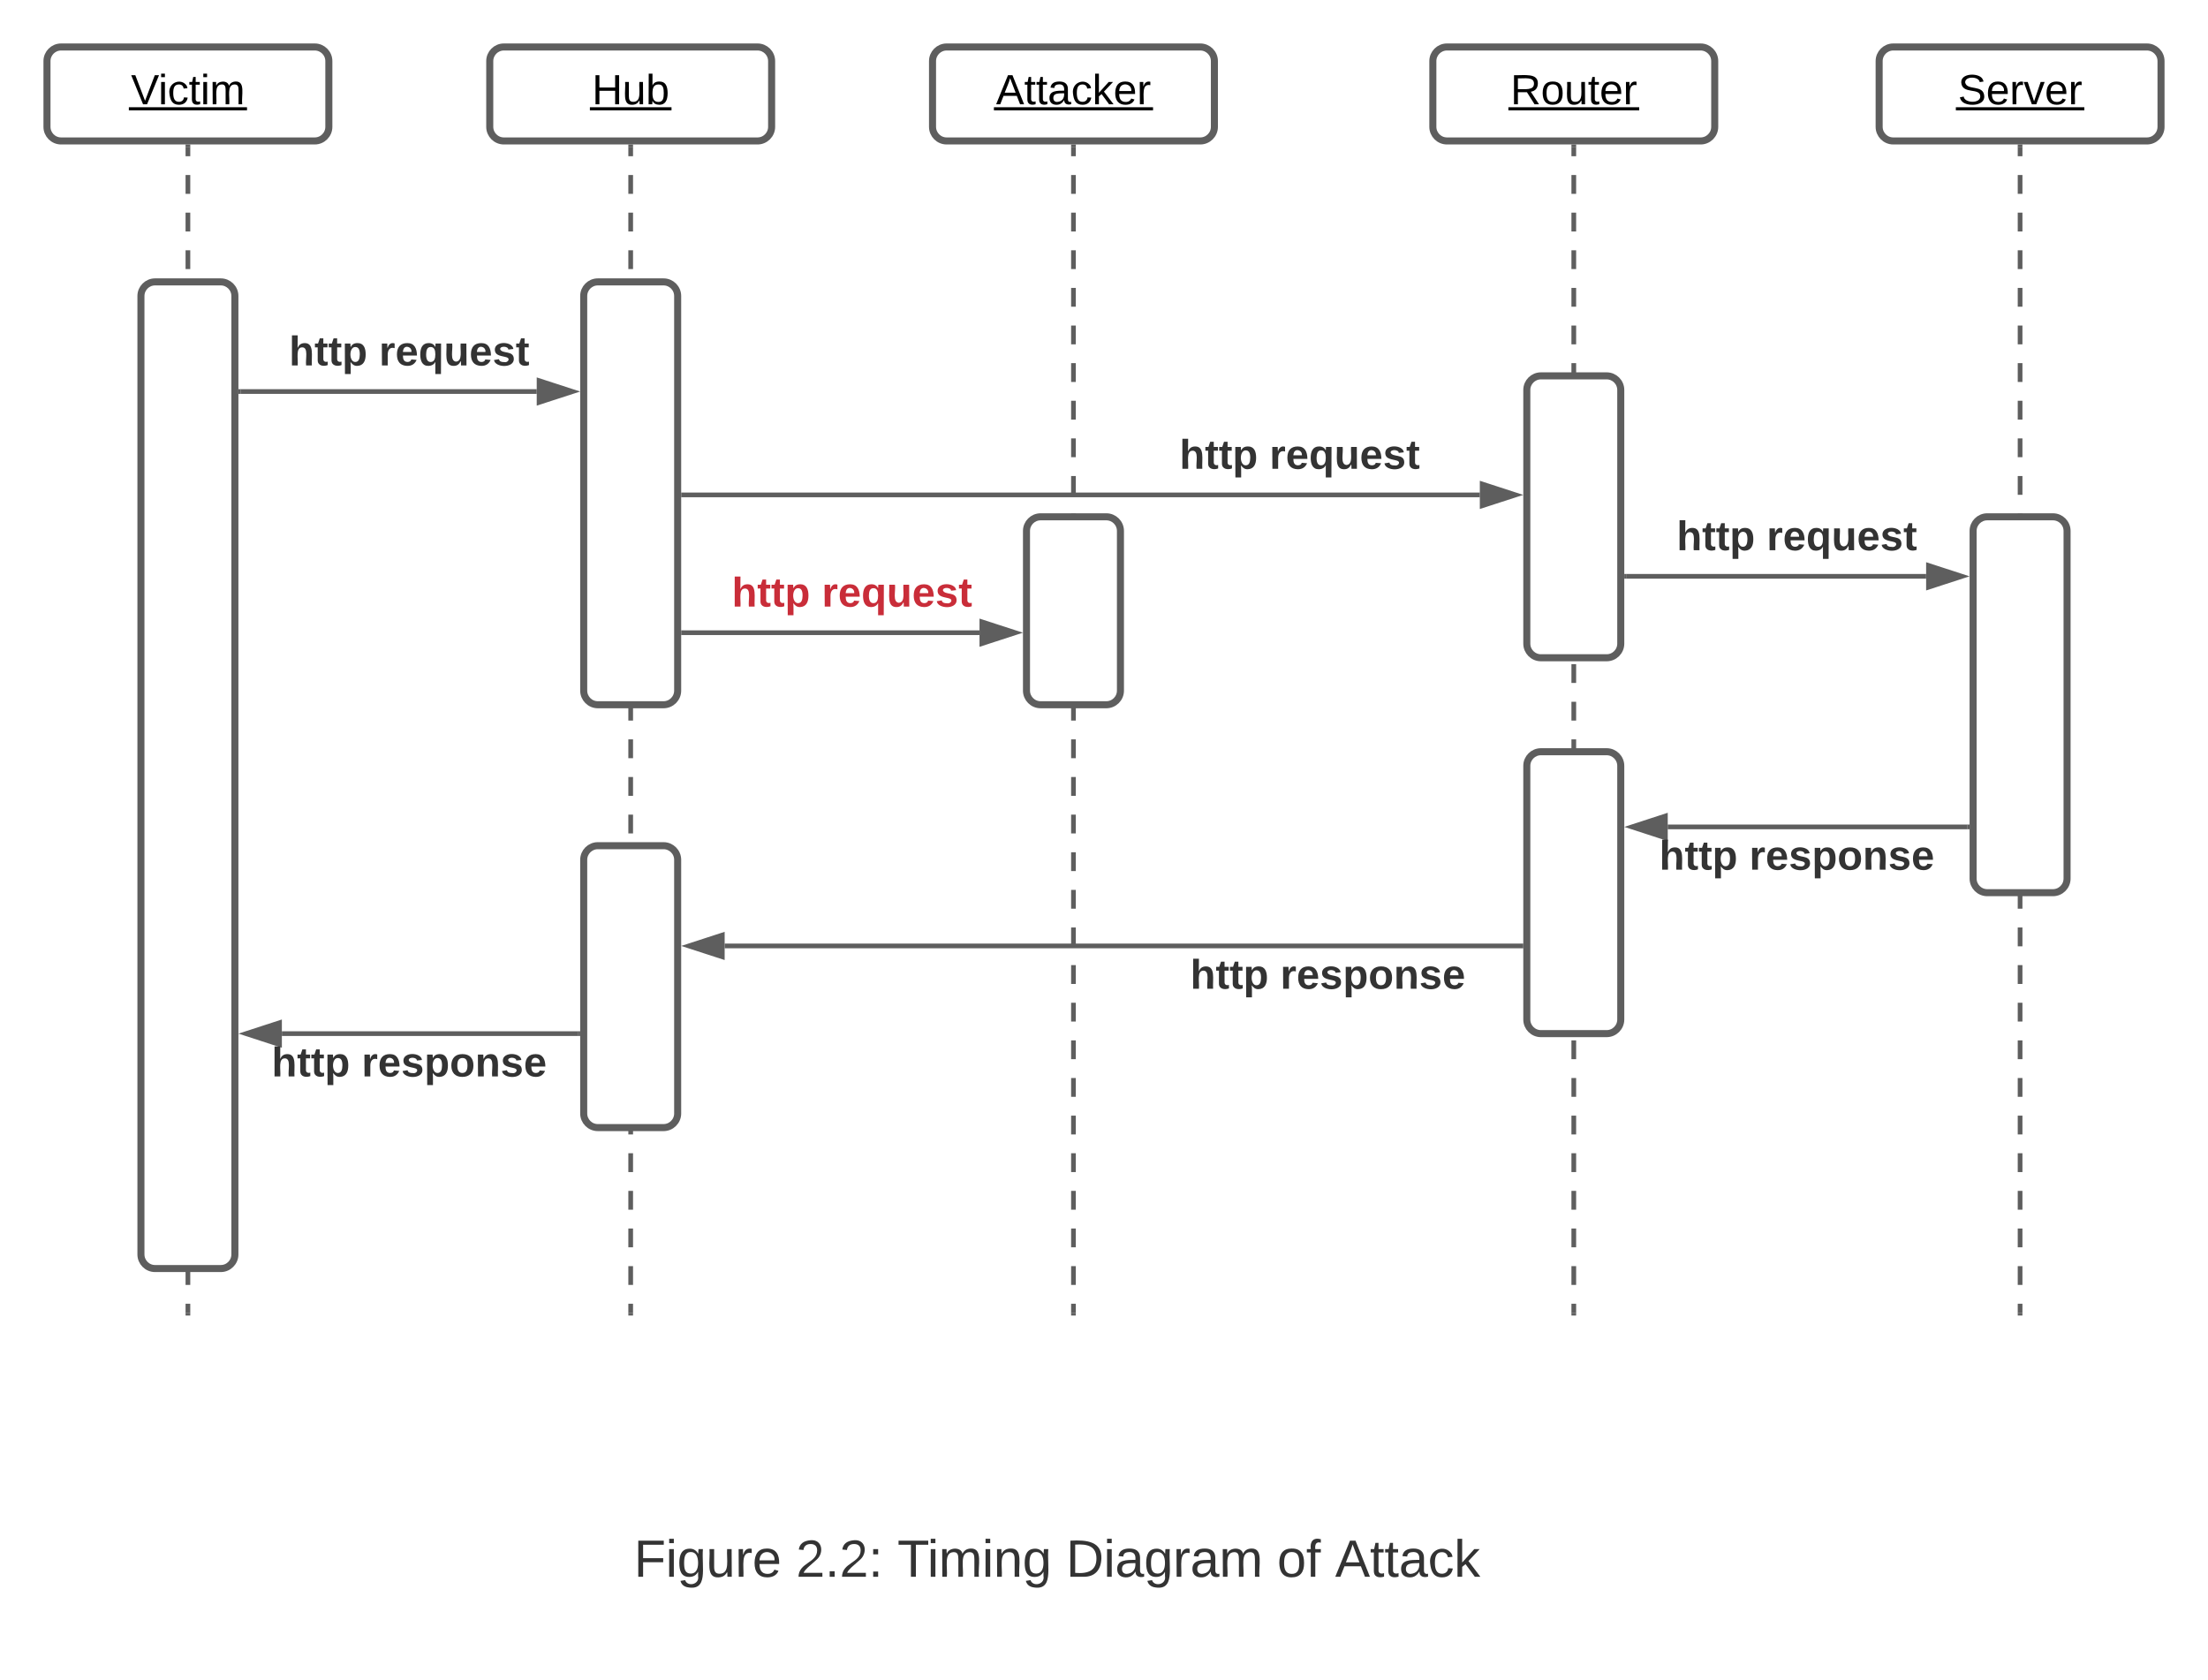 <svg xmlns="http://www.w3.org/2000/svg" xmlns:xlink="http://www.w3.org/1999/xlink" xmlns:lucid="lucid" width="940" height="715"><g transform="translate(-140 -80)" lucid:page-tab-id="0_0"><path d="M0 0h1870.87v1322.83H0z" fill="#fff"/><path d="M160 106c0-3.3 2.7-6 6-6h108c3.3 0 6 2.7 6 6v28c0 3.3-2.7 6-6 6H166c-3.3 0-6-2.7-6-6z" stroke="#5e5e5e" stroke-width="3" fill="#fff"/><use xlink:href="#a" transform="matrix(1,0,0,1,160,100) translate(35.755 24.4)"/><path d="M348.5 106c0-3.3 2.7-6 6-6h108c3.3 0 6 2.7 6 6v28c0 3.3-2.7 6-6 6h-108c-3.3 0-6-2.7-6-6z" stroke="#5e5e5e" stroke-width="3" fill="#fff"/><use xlink:href="#b" transform="matrix(1,0,0,1,348.5,100) translate(43.53 24.4)"/><path d="M750 106c0-3.3 2.7-6 6-6h108c3.3 0 6 2.7 6 6v28c0 3.3-2.7 6-6 6H756c-3.3 0-6-2.7-6-6z" stroke="#5e5e5e" stroke-width="3" fill="#fff"/><use xlink:href="#c" transform="matrix(1,0,0,1,750,100) translate(33.055 24.4)"/><path d="M940 106c0-3.3 2.7-6 6-6h108c3.3 0 6 2.7 6 6v28c0 3.3-2.7 6-6 6H946c-3.3 0-6-2.7-6-6z" stroke="#5e5e5e" stroke-width="3" fill="#fff"/><use xlink:href="#d" transform="matrix(1,0,0,1,940,100) translate(33.555 24.4)"/><path d="M220 142.5v4m0 8v8.02m0 8v8.02m0 8v8m0 8.02v8m0 8.02v8m0 8v8.02m0 8v8.02m0 8v8m0 8.02v8m0 8.02v8m0 8v8.02m0 8v8.02m0 8v8m0 8.02v8m0 8.02v8m0 8v8.02m0 8v8.02m0 8v8m0 8.02v8m0 8.02v8m0 8v8.02m0 8v8.02m0 8v8m0 8.02v8m0 8.02v8m0 8.02v8m0 8v8.02m0 8v8.02m0 8v8m0 8.02v8m0 8.02v4" stroke="#5e5e5e" stroke-width="2" fill="none"/><path d="M221 142.53h-2v-1.03h2z" fill="#5e5e5e"/><path d="M220 638.97V640M408.5 142.5v4m0 8v8.02m0 8v8.02m0 8v8m0 8.02v8m0 8.02v8m0 8v8.02m0 8v8.02m0 8v8m0 8.02v8m0 8.02v8m0 8v8.02m0 8v8.02m0 8v8m0 8.02v8m0 8.02v8m0 8v8.02m0 8v8.02m0 8v8m0 8.02v8m0 8.02v8m0 8v8.02m0 8v8.02m0 8v8m0 8.02v8m0 8.02v8m0 8.02v8m0 8v8.02m0 8v8.02m0 8v8m0 8.02v8m0 8.02v4" stroke="#5e5e5e" stroke-width="2" fill="none"/><path d="M409.5 142.53h-2v-1.03h2z" fill="#5e5e5e"/><path d="M408.5 638.97V640M810 142.5v4m0 8v8.02m0 8v8.02m0 8v8m0 8.02v8m0 8.02v8m0 8v8.02m0 8v8.02m0 8v8m0 8.02v8m0 8.02v8m0 8v8.02m0 8v8.02m0 8v8m0 8.02v8m0 8.02v8m0 8v8.02m0 8v8.02m0 8v8m0 8.02v8m0 8.02v8m0 8v8.02m0 8v8.02m0 8v8m0 8.02v8m0 8.02v8m0 8.02v8m0 8v8.02m0 8v8.02m0 8v8m0 8.02v8m0 8.02v4" stroke="#5e5e5e" stroke-width="2" fill="none"/><path d="M811 142.53h-2v-1.03h2z" fill="#5e5e5e"/><path d="M810 638.97V640M1000 142.5v4m0 8v8.02m0 8v8.02m0 8v8m0 8.02v8m0 8.02v8m0 8v8.02m0 8v8.02m0 8v8m0 8.02v8m0 8.02v8m0 8v8.02m0 8v8.02m0 8v8m0 8.02v8m0 8.02v8m0 8v8.02m0 8v8.02m0 8v8m0 8.02v8m0 8.02v8m0 8v8.02m0 8v8.02m0 8v8m0 8.02v8m0 8.02v8m0 8.02v8m0 8v8.02m0 8v8.02m0 8v8m0 8.02v8m0 8.02v4" stroke="#5e5e5e" stroke-width="2" fill="none"/><path d="M1001 142.53h-2v-1.03h2z" fill="#5e5e5e"/><path d="M1000 638.97V640" stroke="#5e5e5e" stroke-width="2" fill="none"/><path d="M200 206c0-3.3 2.7-6 6-6h28c3.3 0 6 2.7 6 6v408c0 3.3-2.7 6-6 6h-28c-3.3 0-6-2.7-6-6zM388.5 206c0-3.3 2.7-6 6-6h28c3.3 0 6 2.7 6 6v168c0 3.3-2.7 6-6 6h-28c-3.3 0-6-2.7-6-6zM790 246c0-3.3 2.7-6 6-6h28c3.3 0 6 2.7 6 6v108c0 3.3-2.7 6-6 6h-28c-3.3 0-6-2.7-6-6zM980 306c0-3.3 2.7-6 6-6h28c3.3 0 6 2.7 6 6v148c0 3.3-2.7 6-6 6h-28c-3.3 0-6-2.7-6-6z" stroke="#5e5e5e" stroke-width="3" fill="#fff"/><path d="M242.5 246.67h126" stroke="#5e5e5e" stroke-width="2" fill="none"/><path d="M242.53 247.67h-1.03v-2h1.03z" fill="#5e5e5e"/><path d="M383.76 246.67l-14.26 4.63v-9.27z" stroke="#5e5e5e" stroke-width="2" fill="#5e5e5e"/><use xlink:href="#e" transform="matrix(1,0,0,1,263.065,221.333) translate(0 14.222)"/><use xlink:href="#f" transform="matrix(1,0,0,1,263.065,221.333) translate(38.321 14.222)"/><path d="M431 290.67h339" stroke="#5e5e5e" stroke-width="2" fill="none"/><path d="M431.03 291.67H430v-2h1.03z" fill="#5e5e5e"/><path d="M785.26 290.67L771 295.3v-9.27z" stroke="#5e5e5e" stroke-width="2" fill="#5e5e5e"/><use xlink:href="#g" transform="matrix(1,0,0,1,642.148,265.333) translate(0 14.222)"/><use xlink:href="#h" transform="matrix(1,0,0,1,642.148,265.333) translate(38.321 14.222)"/><path d="M832.5 325.33H960" stroke="#5e5e5e" stroke-width="2" fill="none"/><path d="M832.53 326.33h-1.03v-2h1.03z" fill="#5e5e5e"/><path d="M975.26 325.33L961 329.97v-9.27z" stroke="#5e5e5e" stroke-width="2" fill="#5e5e5e"/><use xlink:href="#e" transform="matrix(1,0,0,1,853.815,300) translate(0 14.222)"/><use xlink:href="#f" transform="matrix(1,0,0,1,853.815,300) translate(38.321 14.222)"/><path d="M790 406c0-3.3 2.7-6 6-6h28c3.3 0 6 2.7 6 6v108c0 3.3-2.7 6-6 6h-28c-3.3 0-6-2.7-6-6z" stroke="#5e5e5e" stroke-width="3" fill="#fff"/><path d="M977.5 432H850" stroke="#5e5e5e" stroke-width="2" fill="none"/><path d="M978.5 433h-1.03v-2h1.03z" fill="#5e5e5e"/><path d="M834.74 432l14.26-4.64v9.28z" stroke="#5e5e5e" stroke-width="2" fill="#5e5e5e"/><use xlink:href="#g" transform="matrix(1,0,0,1,846.407,436) translate(0 14.222)"/><use xlink:href="#i" transform="matrix(1,0,0,1,846.407,436) translate(38.321 14.222)"/><path d="M388.5 446c0-3.3 2.7-6 6-6h28c3.3 0 6 2.7 6 6v108c0 3.3-2.7 6-6 6h-28c-3.3 0-6-2.7-6-6z" stroke="#5e5e5e" stroke-width="3" fill="#fff"/><path d="M787.5 482.67h-339" stroke="#5e5e5e" stroke-width="2" fill="none"/><path d="M788.5 483.67h-1.03v-2h1.03z" fill="#5e5e5e"/><path d="M433.24 482.67l14.26-4.64v9.27z" stroke="#5e5e5e" stroke-width="2" fill="#5e5e5e"/><use xlink:href="#g" transform="matrix(1,0,0,1,646.741,486.667) translate(0 14.222)"/><use xlink:href="#i" transform="matrix(1,0,0,1,646.741,486.667) translate(38.321 14.222)"/><path d="M386 520H260" stroke="#5e5e5e" stroke-width="2" fill="none"/><path d="M387 521h-1.03v-2H387z" fill="#5e5e5e"/><path d="M244.74 520l14.26-4.64v9.28z" stroke="#5e5e5e" stroke-width="2" fill="#5e5e5e"/><use xlink:href="#e" transform="matrix(1,0,0,1,255.657,524) translate(0 14.222)"/><use xlink:href="#j" transform="matrix(1,0,0,1,255.657,524) translate(38.321 14.222)"/><path d="M350 726c0-3.3 2.7-6 6-6h468c3.3 0 6 2.7 6 6v43c0 3.3-2.7 6-6 6H356c-3.3 0-6-2.7-6-6z" stroke="#000" stroke-opacity="0" stroke-width="3" fill="#fff" fill-opacity="0"/><use xlink:href="#k" transform="matrix(1,0,0,1,355,725) translate(54.877 26.215)"/><use xlink:href="#l" transform="matrix(1,0,0,1,355,725) translate(123.827 26.215)"/><use xlink:href="#m" transform="matrix(1,0,0,1,355,725) translate(167.037 26.215)"/><use xlink:href="#n" transform="matrix(1,0,0,1,355,725) translate(238.827 26.215)"/><use xlink:href="#o" transform="matrix(1,0,0,1,355,725) translate(328.704 26.215)"/><use xlink:href="#p" transform="matrix(1,0,0,1,355,725) translate(353.395 26.215)"/><path d="M537 106c0-3.3 2.7-6 6-6h108c3.3 0 6 2.7 6 6v28c0 3.3-2.7 6-6 6H543c-3.3 0-6-2.7-6-6z" stroke="#5e5e5e" stroke-width="3" fill="#fff"/><g><use xlink:href="#q" transform="matrix(1,0,0,1,537,100) translate(27.03 24.4)"/></g><path d="M597 142.5v4m0 8v8.02m0 8v8.02m0 8v8m0 8.02v8m0 8.02v8m0 8v8.02m0 8v8.02m0 8v8m0 8.02v8m0 8.02v8m0 8v8.02m0 8v8.02m0 8v8m0 8.02v8m0 8.02v8m0 8v8.02m0 8v8.02m0 8v8m0 8.02v8m0 8.02v8m0 8v8.02m0 8v8.02m0 8v8m0 8.02v8m0 8.02v8m0 8.02v8m0 8v8.02m0 8v8.02m0 8v8m0 8.02v8m0 8.02v4" stroke="#5e5e5e" stroke-width="2" fill="none"/><path d="M598 142.53h-2v-1.03h2z" fill="#5e5e5e"/><path d="M597 638.97V640" stroke="#5e5e5e" stroke-width="2" fill="none"/><path d="M577 306c0-3.3 2.7-6 6-6h28c3.3 0 6 2.7 6 6v68c0 3.3-2.7 6-6 6h-28c-3.3 0-6-2.7-6-6z" stroke="#5e5e5e" stroke-width="3" fill="#fff"/><path d="M431 349.33h126" stroke="#5e5e5e" stroke-width="2" fill="none"/><path d="M431.03 350.33H430v-2h1.03z" fill="#5e5e5e"/><path d="M572.26 349.33L558 353.97v-9.27z" stroke="#5e5e5e" stroke-width="2" fill="#5e5e5e"/><g><use xlink:href="#r" transform="matrix(1,0,0,1,451.565,324) translate(0 14.222)"/><use xlink:href="#s" transform="matrix(1,0,0,1,451.565,324) translate(38.321 14.222)"/></g><defs><path d="M137 0h-34L2-248h35l83 218 83-218h36" id="t"/><path d="M24-231v-30h32v30H24zM24 0v-190h32V0H24" id="u"/><path d="M96-169c-40 0-48 33-48 73s9 75 48 75c24 0 41-14 43-38l32 2c-6 37-31 61-74 61-59 0-76-41-82-99-10-93 101-131 147-64 4 7 5 14 7 22l-32 3c-4-21-16-35-41-35" id="v"/><path d="M59-47c-2 24 18 29 38 22v24C64 9 27 4 27-40v-127H5v-23h24l9-43h21v43h35v23H59v120" id="w"/><path d="M210-169c-67 3-38 105-44 169h-31v-121c0-29-5-50-35-48C34-165 62-65 56 0H25l-1-190h30c1 10-1 24 2 32 10-44 99-50 107 0 11-21 27-35 58-36 85-2 47 119 55 194h-31v-121c0-29-5-49-35-48" id="x"/><g id="a"><use transform="matrix(0.05,0,0,0.05,0,0)" xlink:href="#t"/><use transform="matrix(0.05,0,0,0.05,11.65,0)" xlink:href="#u"/><use transform="matrix(0.05,0,0,0.05,15.6,0)" xlink:href="#v"/><use transform="matrix(0.05,0,0,0.05,24.6,0)" xlink:href="#w"/><use transform="matrix(0.05,0,0,0.05,29.6,0)" xlink:href="#u"/><use transform="matrix(0.05,0,0,0.05,33.55,0)" xlink:href="#x"/><path d="M-.9 1.25h50.3v1.32H-.9z"/></g><path d="M197 0v-115H63V0H30v-248h33v105h134v-105h34V0h-34" id="y"/><path d="M84 4C-5 8 30-112 23-190h32v120c0 31 7 50 39 49 72-2 45-101 50-169h31l1 190h-30c-1-10 1-25-2-33-11 22-28 36-60 37" id="z"/><path d="M115-194c53 0 69 39 70 98 0 66-23 100-70 100C84 3 66-7 56-30L54 0H23l1-261h32v101c10-23 28-34 59-34zm-8 174c40 0 45-34 45-75 0-40-5-75-45-74-42 0-51 32-51 76 0 43 10 73 51 73" id="A"/><g id="b"><use transform="matrix(0.05,0,0,0.05,0,0)" xlink:href="#y"/><use transform="matrix(0.05,0,0,0.05,12.95,0)" xlink:href="#z"/><use transform="matrix(0.05,0,0,0.05,22.95,0)" xlink:href="#A"/><path d="M-.9 1.25h34.75v1.32H-.9z"/></g><path d="M233-177c-1 41-23 64-60 70L243 0h-38l-65-103H63V0H30v-248c88 3 205-21 203 71zM63-129c60-2 137 13 137-47 0-61-80-42-137-45v92" id="B"/><path d="M100-194c62-1 85 37 85 99 1 63-27 99-86 99S16-35 15-95c0-66 28-99 85-99zM99-20c44 1 53-31 53-75 0-43-8-75-51-75s-53 32-53 75 10 74 51 75" id="C"/><path d="M100-194c63 0 86 42 84 106H49c0 40 14 67 53 68 26 1 43-12 49-29l28 8c-11 28-37 45-77 45C44 4 14-33 15-96c1-61 26-98 85-98zm52 81c6-60-76-77-97-28-3 7-6 17-6 28h103" id="D"/><path d="M114-163C36-179 61-72 57 0H25l-1-190h30c1 12-1 29 2 39 6-27 23-49 58-41v29" id="E"/><g id="c"><use transform="matrix(0.05,0,0,0.05,0,0)" xlink:href="#B"/><use transform="matrix(0.05,0,0,0.05,12.95,0)" xlink:href="#C"/><use transform="matrix(0.05,0,0,0.05,22.95,0)" xlink:href="#z"/><use transform="matrix(0.05,0,0,0.05,32.95,0)" xlink:href="#w"/><use transform="matrix(0.05,0,0,0.05,37.95,0)" xlink:href="#D"/><use transform="matrix(0.05,0,0,0.05,47.95,0)" xlink:href="#E"/><path d="M-.9 1.25h55.7v1.32H-.9z"/></g><path d="M185-189c-5-48-123-54-124 2 14 75 158 14 163 119 3 78-121 87-175 55-17-10-28-26-33-46l33-7c5 56 141 63 141-1 0-78-155-14-162-118-5-82 145-84 179-34 5 7 8 16 11 25" id="F"/><path d="M108 0H70L1-190h34L89-25l56-165h34" id="G"/><g id="d"><use transform="matrix(0.05,0,0,0.05,0,0)" xlink:href="#F"/><use transform="matrix(0.05,0,0,0.05,12,0)" xlink:href="#D"/><use transform="matrix(0.05,0,0,0.05,22,0)" xlink:href="#E"/><use transform="matrix(0.05,0,0,0.05,27.95,0)" xlink:href="#G"/><use transform="matrix(0.05,0,0,0.05,36.95,0)" xlink:href="#D"/><use transform="matrix(0.05,0,0,0.05,46.95,0)" xlink:href="#E"/><path d="M-.9 1.25h54.7v1.32H-.9z"/></g><path fill="#333" d="M114-157C55-157 80-60 75 0H25v-261h50l-1 109c12-26 28-41 61-42 86-1 58 113 63 194h-50c-7-57 23-157-34-157" id="H"/><path fill="#333" d="M115-3C79 11 28 4 28-45v-112H4v-33h27l15-45h31v45h36v33H77v99c-1 23 16 31 38 25v30" id="I"/><path fill="#333" d="M135-194c53 0 70 44 70 98 0 56-19 98-73 100-31 1-45-17-59-34 3 33 2 69 2 105H25l-1-265h48c2 10 0 23 3 31 11-24 29-35 60-35zM114-30c33 0 39-31 40-66 0-38-9-64-40-64-56 0-55 130 0 130" id="J"/><g id="e"><use transform="matrix(0.049,0,0,0.049,0,0)" xlink:href="#H"/><use transform="matrix(0.049,0,0,0.049,10.815,0)" xlink:href="#I"/><use transform="matrix(0.049,0,0,0.049,16.691,0)" xlink:href="#I"/><use transform="matrix(0.049,0,0,0.049,22.568,0)" xlink:href="#J"/></g><path fill="#333" d="M135-150c-39-12-60 13-60 57V0H25l-1-190h47c2 13-1 29 3 40 6-28 27-53 61-41v41" id="K"/><path fill="#333" d="M185-48c-13 30-37 53-82 52C43 2 14-33 14-96s30-98 90-98c62 0 83 45 84 108H66c0 31 8 55 39 56 18 0 30-7 34-22zm-45-69c5-46-57-63-70-21-2 6-4 13-4 21h74" id="L"/><path fill="#333" d="M84 4C32 4 15-41 15-95c0-55 18-99 73-99 29 0 47 12 58 34l2-30h48l-1 265h-49V-32C136-9 114 4 84 4zm21-34c32 0 41-29 41-66 0-36-9-64-40-64-33 0-39 30-40 65 0 43 13 65 39 65" id="M"/><path fill="#333" d="M85 4C-2 5 27-109 22-190h50c7 57-23 150 33 157 60-5 35-97 40-157h50l1 190h-47c-2-12 1-28-3-38-12 25-28 42-61 42" id="N"/><path fill="#333" d="M137-138c1-29-70-34-71-4 15 46 118 7 119 86 1 83-164 76-172 9l43-7c4 19 20 25 44 25 33 8 57-30 24-41C81-84 22-81 20-136c-2-80 154-74 161-7" id="O"/><g id="f"><use transform="matrix(0.049,0,0,0.049,0,0)" xlink:href="#K"/><use transform="matrix(0.049,0,0,0.049,6.914,0)" xlink:href="#L"/><use transform="matrix(0.049,0,0,0.049,16.79,0)" xlink:href="#M"/><use transform="matrix(0.049,0,0,0.049,27.605,0)" xlink:href="#N"/><use transform="matrix(0.049,0,0,0.049,38.42,0)" xlink:href="#L"/><use transform="matrix(0.049,0,0,0.049,48.296,0)" xlink:href="#O"/><use transform="matrix(0.049,0,0,0.049,58.173,0)" xlink:href="#I"/></g><g id="g"><use transform="matrix(0.049,0,0,0.049,0,0)" xlink:href="#H"/><use transform="matrix(0.049,0,0,0.049,10.815,0)" xlink:href="#I"/><use transform="matrix(0.049,0,0,0.049,16.691,0)" xlink:href="#I"/><use transform="matrix(0.049,0,0,0.049,22.568,0)" xlink:href="#J"/></g><g id="h"><use transform="matrix(0.049,0,0,0.049,0,0)" xlink:href="#K"/><use transform="matrix(0.049,0,0,0.049,6.914,0)" xlink:href="#L"/><use transform="matrix(0.049,0,0,0.049,16.79,0)" xlink:href="#M"/><use transform="matrix(0.049,0,0,0.049,27.605,0)" xlink:href="#N"/><use transform="matrix(0.049,0,0,0.049,38.42,0)" xlink:href="#L"/><use transform="matrix(0.049,0,0,0.049,48.296,0)" xlink:href="#O"/><use transform="matrix(0.049,0,0,0.049,58.173,0)" xlink:href="#I"/></g><path fill="#333" d="M110-194c64 0 96 36 96 99 0 64-35 99-97 99-61 0-95-36-95-99 0-62 34-99 96-99zm-1 164c35 0 45-28 45-65 0-40-10-65-43-65-34 0-45 26-45 65 0 36 10 65 43 65" id="P"/><path fill="#333" d="M135-194c87-1 58 113 63 194h-50c-7-57 23-157-34-157-59 0-34 97-39 157H25l-1-190h47c2 12-1 28 3 38 12-26 28-41 61-42" id="Q"/><g id="i"><use transform="matrix(0.049,0,0,0.049,0,0)" xlink:href="#K"/><use transform="matrix(0.049,0,0,0.049,6.914,0)" xlink:href="#L"/><use transform="matrix(0.049,0,0,0.049,16.79,0)" xlink:href="#O"/><use transform="matrix(0.049,0,0,0.049,26.667,0)" xlink:href="#J"/><use transform="matrix(0.049,0,0,0.049,37.481,0)" xlink:href="#P"/><use transform="matrix(0.049,0,0,0.049,48.296,0)" xlink:href="#Q"/><use transform="matrix(0.049,0,0,0.049,59.111,0)" xlink:href="#O"/><use transform="matrix(0.049,0,0,0.049,68.988,0)" xlink:href="#L"/></g><g id="j"><use transform="matrix(0.049,0,0,0.049,0,0)" xlink:href="#K"/><use transform="matrix(0.049,0,0,0.049,6.914,0)" xlink:href="#L"/><use transform="matrix(0.049,0,0,0.049,16.79,0)" xlink:href="#O"/><use transform="matrix(0.049,0,0,0.049,26.667,0)" xlink:href="#J"/><use transform="matrix(0.049,0,0,0.049,37.481,0)" xlink:href="#P"/><use transform="matrix(0.049,0,0,0.049,48.296,0)" xlink:href="#Q"/><use transform="matrix(0.049,0,0,0.049,59.111,0)" xlink:href="#O"/><use transform="matrix(0.049,0,0,0.049,68.988,0)" xlink:href="#L"/></g><path fill="#333" d="M63-220v92h138v28H63V0H30v-248h175v28H63" id="R"/><path fill="#333" d="M24-231v-30h32v30H24zM24 0v-190h32V0H24" id="S"/><path fill="#333" d="M177-190C167-65 218 103 67 71c-23-6-38-20-44-43l32-5c15 47 100 32 89-28v-30C133-14 115 1 83 1 29 1 15-40 15-95c0-56 16-97 71-98 29-1 48 16 59 35 1-10 0-23 2-32h30zM94-22c36 0 50-32 50-73 0-42-14-75-50-75-39 0-46 34-46 75s6 73 46 73" id="T"/><path fill="#333" d="M84 4C-5 8 30-112 23-190h32v120c0 31 7 50 39 49 72-2 45-101 50-169h31l1 190h-30c-1-10 1-25-2-33-11 22-28 36-60 37" id="U"/><path fill="#333" d="M114-163C36-179 61-72 57 0H25l-1-190h30c1 12-1 29 2 39 6-27 23-49 58-41v29" id="V"/><path fill="#333" d="M100-194c63 0 86 42 84 106H49c0 40 14 67 53 68 26 1 43-12 49-29l28 8c-11 28-37 45-77 45C44 4 14-33 15-96c1-61 26-98 85-98zm52 81c6-60-76-77-97-28-3 7-6 17-6 28h103" id="W"/><g id="k"><use transform="matrix(0.062,0,0,0.062,0,0)" xlink:href="#R"/><use transform="matrix(0.062,0,0,0.062,13.519,0)" xlink:href="#S"/><use transform="matrix(0.062,0,0,0.062,18.395,0)" xlink:href="#T"/><use transform="matrix(0.062,0,0,0.062,30.741,0)" xlink:href="#U"/><use transform="matrix(0.062,0,0,0.062,43.086,0)" xlink:href="#V"/><use transform="matrix(0.062,0,0,0.062,50.432,0)" xlink:href="#W"/></g><path fill="#333" d="M101-251c82-7 93 87 43 132L82-64C71-53 59-42 53-27h129V0H18c2-99 128-94 128-182 0-28-16-43-45-43s-46 15-49 41l-32-3c6-41 34-60 81-64" id="X"/><path fill="#333" d="M33 0v-38h34V0H33" id="Y"/><path fill="#333" d="M33-154v-36h34v36H33zM33 0v-36h34V0H33" id="Z"/><g id="l"><use transform="matrix(0.062,0,0,0.062,0,0)" xlink:href="#X"/><use transform="matrix(0.062,0,0,0.062,12.346,0)" xlink:href="#Y"/><use transform="matrix(0.062,0,0,0.062,18.519,0)" xlink:href="#X"/><use transform="matrix(0.062,0,0,0.062,30.864,0)" xlink:href="#Z"/></g><path fill="#333" d="M127-220V0H93v-220H8v-28h204v28h-85" id="aa"/><path fill="#333" d="M210-169c-67 3-38 105-44 169h-31v-121c0-29-5-50-35-48C34-165 62-65 56 0H25l-1-190h30c1 10-1 24 2 32 10-44 99-50 107 0 11-21 27-35 58-36 85-2 47 119 55 194h-31v-121c0-29-5-49-35-48" id="ab"/><path fill="#333" d="M117-194c89-4 53 116 60 194h-32v-121c0-31-8-49-39-48C34-167 62-67 57 0H25l-1-190h30c1 10-1 24 2 32 11-22 29-35 61-36" id="ac"/><g id="m"><use transform="matrix(0.062,0,0,0.062,0,0)" xlink:href="#aa"/><use transform="matrix(0.062,0,0,0.062,12.716,0)" xlink:href="#S"/><use transform="matrix(0.062,0,0,0.062,17.593,0)" xlink:href="#ab"/><use transform="matrix(0.062,0,0,0.062,36.049,0)" xlink:href="#S"/><use transform="matrix(0.062,0,0,0.062,40.926,0)" xlink:href="#ac"/><use transform="matrix(0.062,0,0,0.062,53.272,0)" xlink:href="#T"/></g><path fill="#333" d="M30-248c118-7 216 8 213 122C240-48 200 0 122 0H30v-248zM63-27c89 8 146-16 146-99s-60-101-146-95v194" id="ad"/><path fill="#333" d="M141-36C126-15 110 5 73 4 37 3 15-17 15-53c-1-64 63-63 125-63 3-35-9-54-41-54-24 1-41 7-42 31l-33-3c5-37 33-52 76-52 45 0 72 20 72 64v82c-1 20 7 32 28 27v20c-31 9-61-2-59-35zM48-53c0 20 12 33 32 33 41-3 63-29 60-74-43 2-92-5-92 41" id="ae"/><g id="n"><use transform="matrix(0.062,0,0,0.062,0,0)" xlink:href="#ad"/><use transform="matrix(0.062,0,0,0.062,15.988,0)" xlink:href="#S"/><use transform="matrix(0.062,0,0,0.062,20.864,0)" xlink:href="#ae"/><use transform="matrix(0.062,0,0,0.062,33.21,0)" xlink:href="#T"/><use transform="matrix(0.062,0,0,0.062,45.556,0)" xlink:href="#V"/><use transform="matrix(0.062,0,0,0.062,52.901,0)" xlink:href="#ae"/><use transform="matrix(0.062,0,0,0.062,65.247,0)" xlink:href="#ab"/></g><path fill="#333" d="M100-194c62-1 85 37 85 99 1 63-27 99-86 99S16-35 15-95c0-66 28-99 85-99zM99-20c44 1 53-31 53-75 0-43-8-75-51-75s-53 32-53 75 10 74 51 75" id="af"/><path fill="#333" d="M101-234c-31-9-42 10-38 44h38v23H63V0H32v-167H5v-23h27c-7-52 17-82 69-68v24" id="ag"/><g id="o"><use transform="matrix(0.062,0,0,0.062,0,0)" xlink:href="#af"/><use transform="matrix(0.062,0,0,0.062,12.346,0)" xlink:href="#ag"/></g><path fill="#333" d="M205 0l-28-72H64L36 0H1l101-248h38L239 0h-34zm-38-99l-47-123c-12 45-31 82-46 123h93" id="ah"/><path fill="#333" d="M59-47c-2 24 18 29 38 22v24C64 9 27 4 27-40v-127H5v-23h24l9-43h21v43h35v23H59v120" id="ai"/><path fill="#333" d="M96-169c-40 0-48 33-48 73s9 75 48 75c24 0 41-14 43-38l32 2c-6 37-31 61-74 61-59 0-76-41-82-99-10-93 101-131 147-64 4 7 5 14 7 22l-32 3c-4-21-16-35-41-35" id="aj"/><path fill="#333" d="M143 0L79-87 56-68V0H24v-261h32v163l83-92h37l-77 82L181 0h-38" id="ak"/><g id="p"><use transform="matrix(0.062,0,0,0.062,0,0)" xlink:href="#ah"/><use transform="matrix(0.062,0,0,0.062,14.815,0)" xlink:href="#ai"/><use transform="matrix(0.062,0,0,0.062,20.988,0)" xlink:href="#ai"/><use transform="matrix(0.062,0,0,0.062,27.16,0)" xlink:href="#ae"/><use transform="matrix(0.062,0,0,0.062,39.506,0)" xlink:href="#aj"/><use transform="matrix(0.062,0,0,0.062,50.617,0)" xlink:href="#ak"/></g><path d="M205 0l-28-72H64L36 0H1l101-248h38L239 0h-34zm-38-99l-47-123c-12 45-31 82-46 123h93" id="al"/><path d="M141-36C126-15 110 5 73 4 37 3 15-17 15-53c-1-64 63-63 125-63 3-35-9-54-41-54-24 1-41 7-42 31l-33-3c5-37 33-52 76-52 45 0 72 20 72 64v82c-1 20 7 32 28 27v20c-31 9-61-2-59-35zM48-53c0 20 12 33 32 33 41-3 63-29 60-74-43 2-92-5-92 41" id="am"/><path d="M143 0L79-87 56-68V0H24v-261h32v163l83-92h37l-77 82L181 0h-38" id="an"/><g id="q"><use transform="matrix(0.05,0,0,0.05,0,0)" xlink:href="#al"/><use transform="matrix(0.05,0,0,0.05,12,0)" xlink:href="#w"/><use transform="matrix(0.05,0,0,0.05,17,0)" xlink:href="#w"/><use transform="matrix(0.05,0,0,0.05,22,0)" xlink:href="#am"/><use transform="matrix(0.05,0,0,0.05,32,0)" xlink:href="#v"/><use transform="matrix(0.05,0,0,0.05,41,0)" xlink:href="#an"/><use transform="matrix(0.05,0,0,0.05,50,0)" xlink:href="#D"/><use transform="matrix(0.05,0,0,0.05,60,0)" xlink:href="#E"/><path d="M-.9 1.25h67.75v1.32H-.9z"/></g><path fill="#c92d39" d="M114-157C55-157 80-60 75 0H25v-261h50l-1 109c12-26 28-41 61-42 86-1 58 113 63 194h-50c-7-57 23-157-34-157" id="ao"/><path fill="#c92d39" d="M115-3C79 11 28 4 28-45v-112H4v-33h27l15-45h31v45h36v33H77v99c-1 23 16 31 38 25v30" id="ap"/><path fill="#c92d39" d="M135-194c53 0 70 44 70 98 0 56-19 98-73 100-31 1-45-17-59-34 3 33 2 69 2 105H25l-1-265h48c2 10 0 23 3 31 11-24 29-35 60-35zM114-30c33 0 39-31 40-66 0-38-9-64-40-64-56 0-55 130 0 130" id="aq"/><g id="r"><use transform="matrix(0.049,0,0,0.049,0,0)" xlink:href="#ao"/><use transform="matrix(0.049,0,0,0.049,10.815,0)" xlink:href="#ap"/><use transform="matrix(0.049,0,0,0.049,16.691,0)" xlink:href="#ap"/><use transform="matrix(0.049,0,0,0.049,22.568,0)" xlink:href="#aq"/></g><path fill="#c92d39" d="M135-150c-39-12-60 13-60 57V0H25l-1-190h47c2 13-1 29 3 40 6-28 27-53 61-41v41" id="ar"/><path fill="#c92d39" d="M185-48c-13 30-37 53-82 52C43 2 14-33 14-96s30-98 90-98c62 0 83 45 84 108H66c0 31 8 55 39 56 18 0 30-7 34-22zm-45-69c5-46-57-63-70-21-2 6-4 13-4 21h74" id="as"/><path fill="#c92d39" d="M84 4C32 4 15-41 15-95c0-55 18-99 73-99 29 0 47 12 58 34l2-30h48l-1 265h-49V-32C136-9 114 4 84 4zm21-34c32 0 41-29 41-66 0-36-9-64-40-64-33 0-39 30-40 65 0 43 13 65 39 65" id="at"/><path fill="#c92d39" d="M85 4C-2 5 27-109 22-190h50c7 57-23 150 33 157 60-5 35-97 40-157h50l1 190h-47c-2-12 1-28-3-38-12 25-28 42-61 42" id="au"/><path fill="#c92d39" d="M137-138c1-29-70-34-71-4 15 46 118 7 119 86 1 83-164 76-172 9l43-7c4 19 20 25 44 25 33 8 57-30 24-41C81-84 22-81 20-136c-2-80 154-74 161-7" id="av"/><g id="s"><use transform="matrix(0.049,0,0,0.049,0,0)" xlink:href="#ar"/><use transform="matrix(0.049,0,0,0.049,6.914,0)" xlink:href="#as"/><use transform="matrix(0.049,0,0,0.049,16.79,0)" xlink:href="#at"/><use transform="matrix(0.049,0,0,0.049,27.605,0)" xlink:href="#au"/><use transform="matrix(0.049,0,0,0.049,38.42,0)" xlink:href="#as"/><use transform="matrix(0.049,0,0,0.049,48.296,0)" xlink:href="#av"/><use transform="matrix(0.049,0,0,0.049,58.173,0)" xlink:href="#ap"/></g></defs></g></svg>